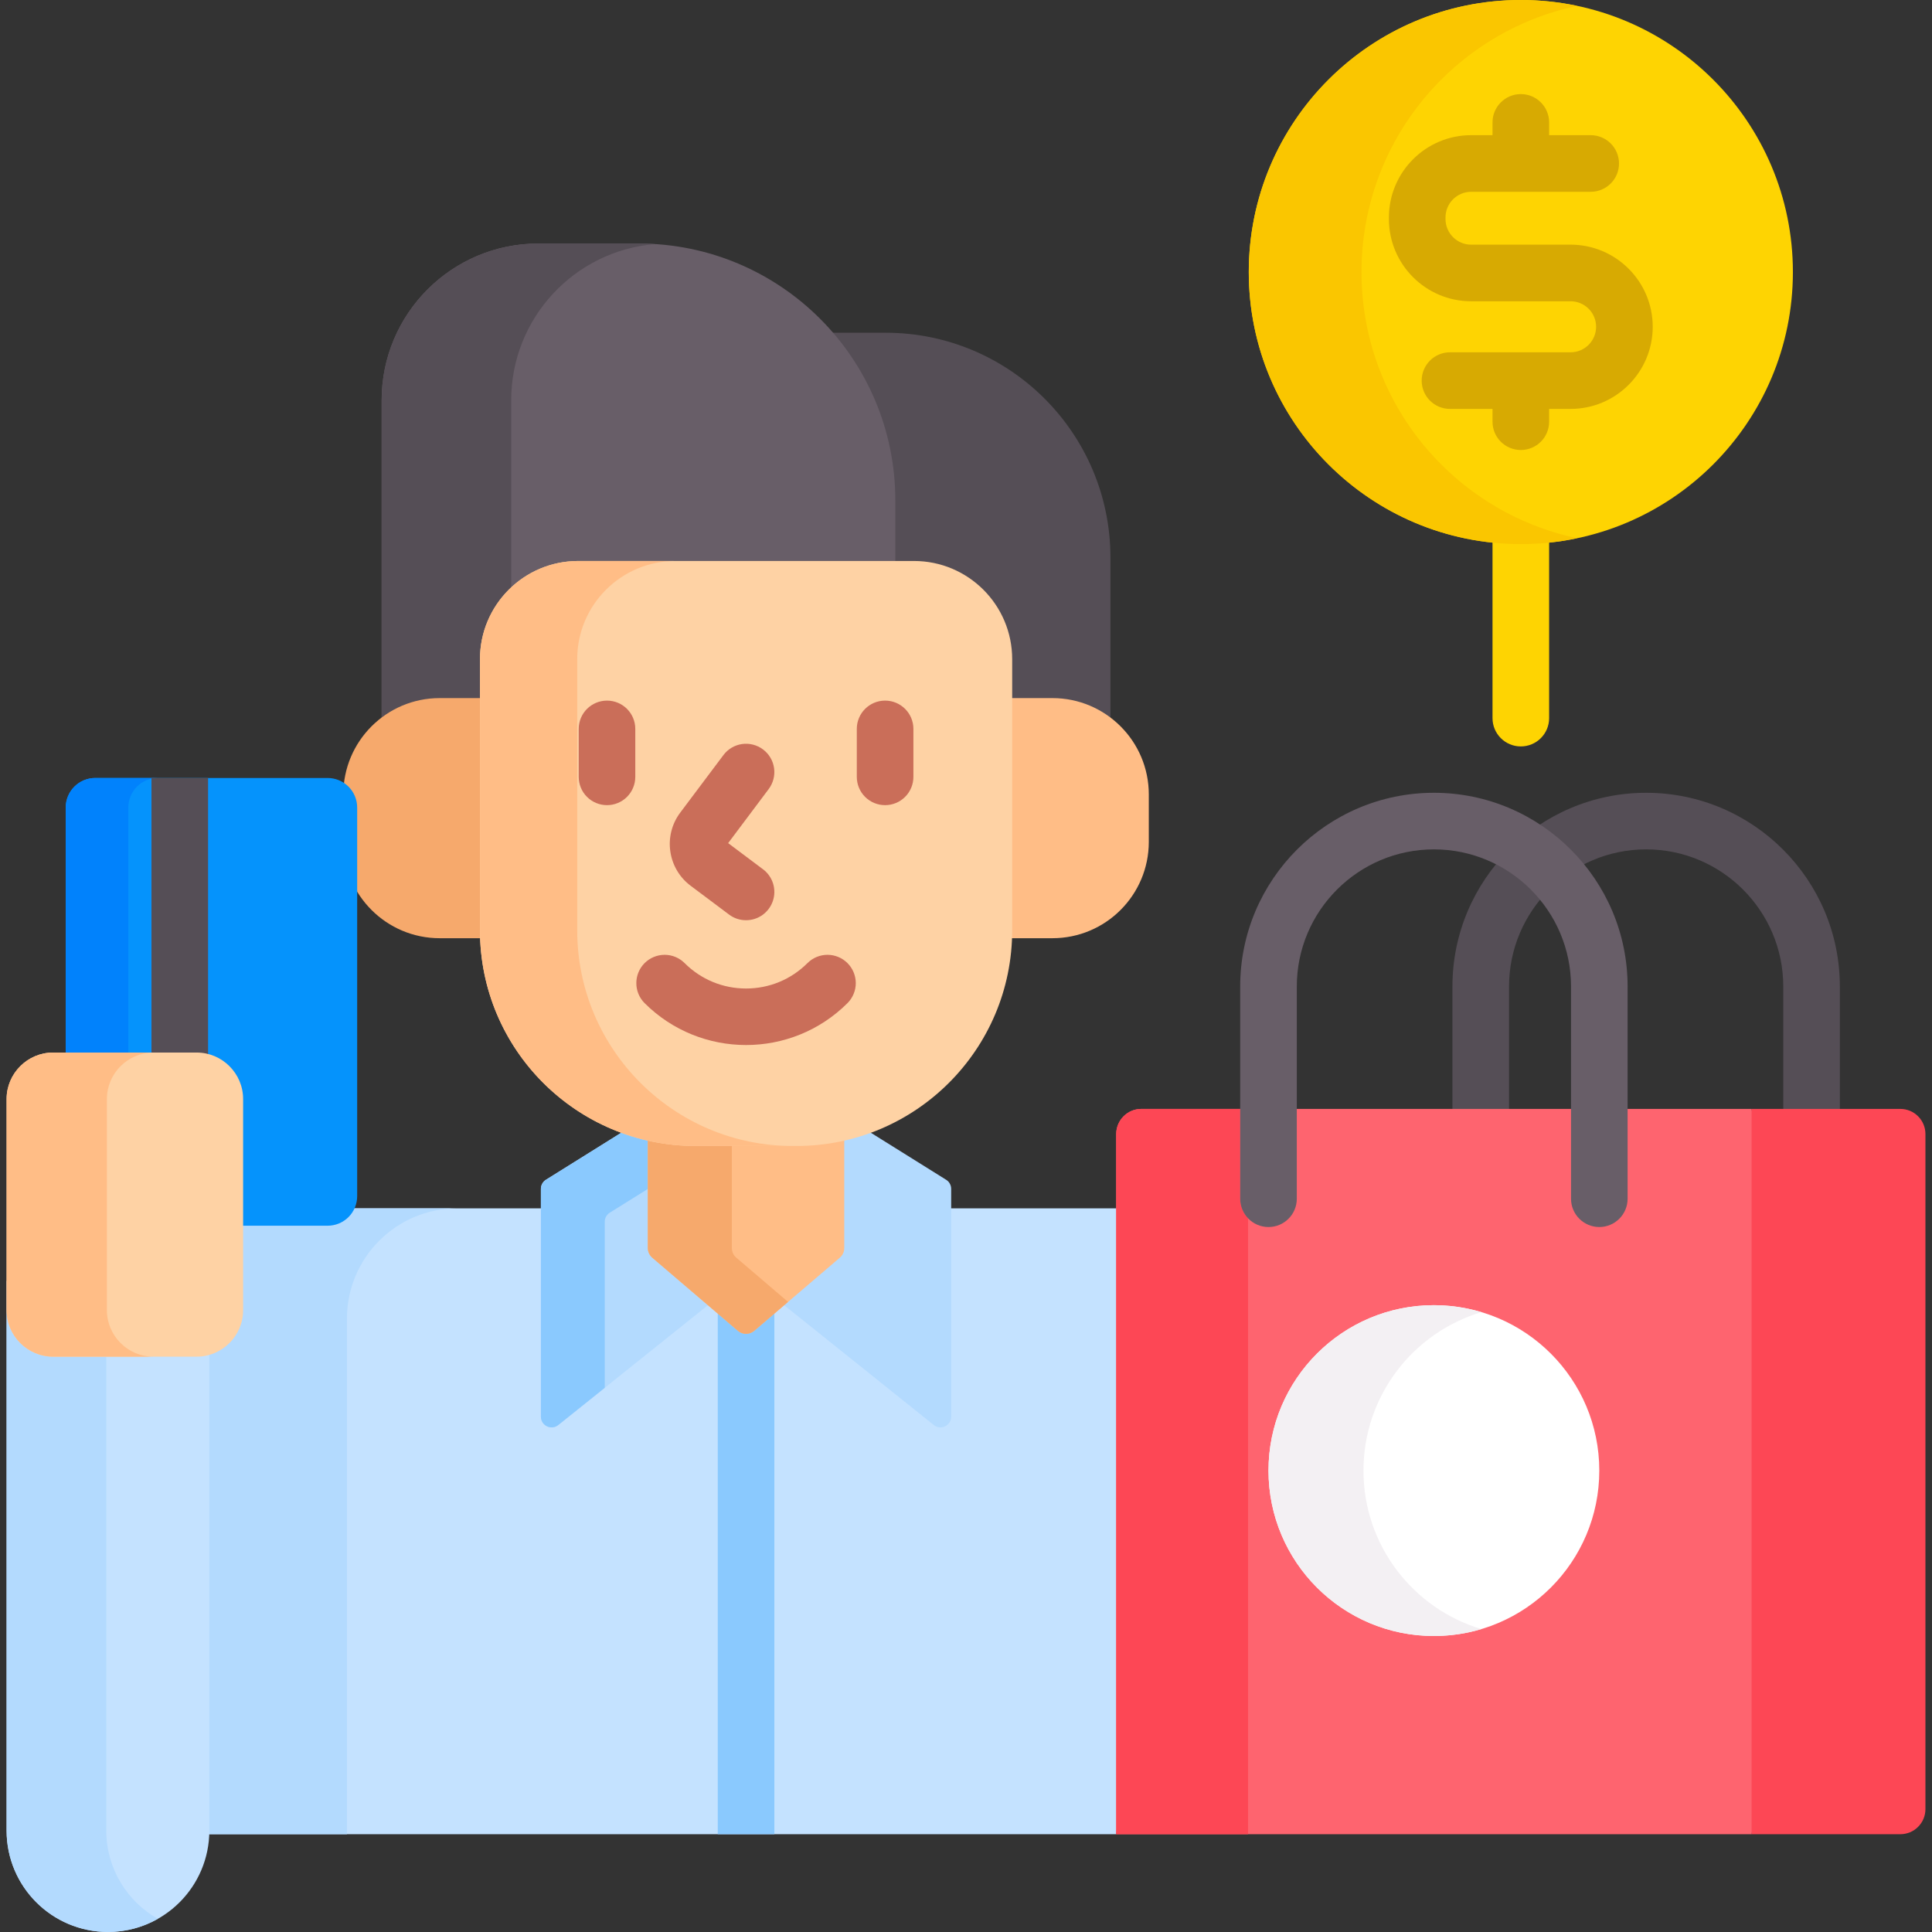 <svg width="63" height="63" viewBox="0 0 63 63" fill="none" xmlns="http://www.w3.org/2000/svg">
<rect x="0" y="0" width="63" height="63" fill="#333333" stroke="none"/>
<path d="M49.592 17.619C49.28 17.619 48.972 17.602 48.669 17.57V23.417C48.669 23.927 49.082 24.34 49.592 24.34C50.102 24.34 50.515 23.927 50.515 23.417V17.57C50.208 17.603 49.9 17.619 49.592 17.619Z" fill="#FED402"/>
<path d="M49.592 17.742C54.492 17.742 58.464 13.771 58.464 8.871C58.464 3.972 54.492 0 49.592 0C44.693 0 40.721 3.972 40.721 8.871C40.721 13.771 44.693 17.742 49.592 17.742Z" fill="#FED402"/>
<path d="M44.397 8.871C44.397 4.602 47.413 1.038 51.43 0.192C50.826 0.064 50.21 4.74459e-06 49.592 0C44.693 0 40.721 3.972 40.721 8.871C40.721 13.771 44.693 17.742 49.592 17.742C50.223 17.742 50.837 17.676 51.43 17.55C47.413 16.704 44.397 13.14 44.397 8.871Z" fill="#FAC600"/>
<path d="M51.215 7.978H47.972C47.75 7.978 47.538 7.89 47.381 7.733C47.225 7.577 47.136 7.365 47.136 7.143V7.09C47.136 6.868 47.225 6.656 47.381 6.499C47.538 6.342 47.75 6.254 47.972 6.254H51.871C52.381 6.254 52.794 5.841 52.794 5.331C52.794 4.822 52.381 4.408 51.871 4.408H50.515V3.991C50.515 3.482 50.102 3.068 49.592 3.068C49.082 3.068 48.669 3.482 48.669 3.991V4.408H47.972C46.493 4.408 45.291 5.611 45.291 7.09V7.143C45.291 8.621 46.493 9.824 47.972 9.824H51.215C51.674 9.824 52.047 10.197 52.047 10.656C52.047 11.115 51.674 11.488 51.215 11.488H47.282C46.772 11.488 46.359 11.902 46.359 12.411C46.359 12.921 46.772 13.334 47.282 13.334H48.669V13.751C48.669 14.261 49.082 14.674 49.592 14.674C50.102 14.674 50.515 14.261 50.515 13.751V13.334H51.215C52.692 13.334 53.893 12.133 53.893 10.656C53.893 9.18 52.692 7.978 51.215 7.978Z" fill="#D7AA02"/>
<path d="M29.072 16.317V18.417H29.803C31.501 18.417 32.882 19.798 32.882 21.496V22.887H34.317C35.033 22.887 35.692 23.138 36.21 23.556V18.184C36.21 14.133 32.926 10.85 28.876 10.85H26.993C28.285 12.307 29.072 14.222 29.072 16.317Z" fill="#554E56"/>
<path d="M14.338 22.886H15.774V21.495C15.774 19.797 17.155 18.416 18.853 18.416H29.195V16.317C29.195 11.691 25.446 7.941 20.82 7.941H17.555C14.733 7.941 12.445 10.229 12.445 13.051V23.555C12.981 23.122 13.649 22.886 14.338 22.886Z" fill="#685E68"/>
<path d="M14.338 22.886H15.774V21.495C15.774 20.65 16.116 19.883 16.67 19.326V13.051C16.67 10.372 18.732 8.176 21.356 7.96C21.178 7.948 20.999 7.942 20.82 7.941H17.555C14.733 7.941 12.445 10.229 12.445 13.051V23.555C12.981 23.122 13.649 22.886 14.338 22.886Z" fill="#554E56"/>
<path d="M11.425 39.402C11.353 39.536 11.246 39.648 11.116 39.727C10.985 39.805 10.836 39.846 10.684 39.846H7.806V42.724C7.806 43.341 7.39 43.891 6.793 44.062L6.704 44.087V59.694C6.704 59.733 6.703 59.772 6.701 59.811H36.399L36.522 58.55V39.402H11.425Z" fill="#C4E2FF"/>
<path d="M11.425 39.403C11.353 39.536 11.246 39.648 11.116 39.727C10.985 39.805 10.836 39.846 10.684 39.846H7.806V42.724C7.806 43.341 7.39 43.891 6.793 44.062L6.704 44.087V59.694C6.704 59.733 6.703 59.772 6.701 59.811H11.313V43.002C11.313 41.014 12.925 39.402 14.913 39.402L11.425 39.403Z" fill="#B3DAFE"/>
<path d="M49.208 36.282V32.168C49.208 29.703 51.213 27.697 53.679 27.697C56.144 27.697 58.15 29.703 58.15 32.168V36.282H59.995V32.168C59.995 28.685 57.162 25.852 53.679 25.852C50.196 25.852 47.362 28.685 47.362 32.168V36.282H49.208Z" fill="#554E56"/>
<path d="M61.967 36.16H57.118L56.995 36.891V59.081L57.118 59.811H61.967C62.075 59.811 62.181 59.79 62.281 59.749C62.38 59.708 62.47 59.648 62.546 59.571C62.622 59.495 62.683 59.405 62.724 59.306C62.765 59.206 62.786 59.1 62.786 58.992V36.979C62.786 36.762 62.7 36.554 62.546 36.4C62.393 36.246 62.184 36.16 61.967 36.16Z" fill="#FD4755"/>
<path d="M36.398 59.811H57.118V36.16H37.218C37 36.16 36.792 36.246 36.638 36.4C36.485 36.554 36.398 36.762 36.398 36.979V59.811Z" fill="#FE646F"/>
<path d="M40.441 39.089V36.16H37.218C37 36.16 36.792 36.246 36.638 36.4C36.485 36.554 36.398 36.762 36.398 36.979V59.812H40.697V39.726C40.533 39.554 40.441 39.327 40.441 39.089Z" fill="#FD4755"/>
<path d="M52.151 40.012C51.907 40.012 51.672 39.914 51.499 39.741C51.326 39.568 51.229 39.334 51.229 39.089V32.168C51.229 29.703 49.223 27.697 46.758 27.697C44.292 27.697 42.287 29.703 42.287 32.168V39.089C42.287 39.598 41.874 40.012 41.364 40.012C40.854 40.012 40.441 39.598 40.441 39.089V32.168C40.441 28.685 43.275 25.852 46.758 25.852C50.241 25.852 53.074 28.685 53.074 32.168V39.089C53.074 39.334 52.977 39.568 52.804 39.741C52.631 39.914 52.396 40.012 52.151 40.012Z" fill="#685E68"/>
<path d="M46.758 53.348C49.737 53.348 52.151 50.933 52.151 47.954C52.151 44.975 49.737 42.56 46.758 42.56C43.779 42.56 41.364 44.975 41.364 47.954C41.364 50.933 43.779 53.348 46.758 53.348Z" fill="white"/>
<path d="M44.461 47.954C44.461 45.514 46.082 43.453 48.306 42.787C47.804 42.637 47.282 42.56 46.758 42.56C43.779 42.56 41.364 44.975 41.364 47.954C41.364 50.933 43.779 53.348 46.758 53.348C47.296 53.348 47.816 53.269 48.306 53.122C46.082 52.456 44.461 50.395 44.461 47.954Z" fill="#F3F0F3"/>
<path d="M24.515 43.303C24.463 43.347 24.397 43.371 24.328 43.371C24.26 43.371 24.193 43.347 24.141 43.303L23.405 42.674V59.811H25.251V42.674L24.515 43.303Z" fill="#8AC9FE"/>
<path d="M30.853 38.471L28.262 36.853C27.525 37.114 26.75 37.246 25.969 37.246H22.686C21.905 37.246 21.13 37.114 20.393 36.853L17.802 38.471C17.752 38.502 17.71 38.546 17.682 38.598C17.653 38.65 17.638 38.708 17.638 38.767V46.195C17.638 46.489 17.977 46.651 18.206 46.468L24.109 41.74C24.171 41.691 24.248 41.664 24.327 41.664C24.407 41.664 24.484 41.691 24.546 41.74L30.449 46.468C30.678 46.651 31.017 46.489 31.017 46.195V38.767C31.017 38.708 31.002 38.65 30.973 38.598C30.945 38.546 30.903 38.502 30.853 38.471Z" fill="#B3DAFE"/>
<path d="M21.125 37.066C21.128 37.067 21.132 37.067 21.136 37.068C20.884 37.01 20.637 36.939 20.393 36.853L17.802 38.471C17.752 38.502 17.71 38.546 17.682 38.598C17.653 38.65 17.638 38.708 17.638 38.767V46.195C17.638 46.489 17.977 46.651 18.206 46.468L19.72 45.255V39.84C19.72 39.781 19.735 39.722 19.764 39.67C19.793 39.619 19.834 39.575 19.885 39.543L21.125 38.77L21.125 37.066Z" fill="#8AC9FE"/>
<path d="M15.774 30.334V22.764H14.338C12.602 22.764 11.195 24.171 11.195 25.907V27.451C11.195 29.187 12.602 30.594 14.338 30.594H15.78C15.777 30.508 15.774 30.421 15.774 30.334Z" fill="#F6A96C"/>
<path d="M34.317 22.764H32.882V30.334C32.882 30.421 32.879 30.508 32.876 30.594H34.317C36.053 30.594 37.461 29.187 37.461 27.451V25.907C37.461 24.171 36.053 22.764 34.317 22.764ZM25.969 37.247H22.686C22.16 37.246 21.637 37.186 21.125 37.067V40.698C21.125 40.758 21.138 40.816 21.163 40.87C21.188 40.924 21.224 40.972 21.269 41.011L24.061 43.396C24.135 43.459 24.23 43.494 24.328 43.494C24.425 43.494 24.52 43.459 24.595 43.396L27.386 41.011C27.431 40.972 27.468 40.924 27.493 40.87C27.517 40.816 27.53 40.758 27.53 40.698V37.067C27.019 37.186 26.495 37.246 25.969 37.247Z" fill="#FFBD86"/>
<path d="M24.009 41.01C23.963 40.972 23.927 40.924 23.902 40.87C23.878 40.816 23.865 40.757 23.865 40.698V37.246H22.686C22.16 37.246 21.637 37.185 21.125 37.066V40.698C21.125 40.757 21.138 40.816 21.163 40.87C21.188 40.924 21.224 40.972 21.269 41.01L24.061 43.395C24.135 43.459 24.23 43.494 24.328 43.494C24.425 43.494 24.52 43.459 24.595 43.395L25.697 42.453L24.009 41.01Z" fill="#F6A96C"/>
<path d="M25.97 37.369H22.687C18.801 37.369 15.651 34.219 15.651 30.334V21.495C15.651 19.727 17.084 18.293 18.853 18.293H29.804C31.572 18.293 33.006 19.727 33.006 21.495V30.334C33.006 34.219 29.856 37.369 25.97 37.369Z" fill="#FED2A4"/>
<path d="M18.822 30.334V21.495C18.822 19.727 20.256 18.293 22.024 18.293H18.853C17.084 18.293 15.651 19.727 15.651 21.495V30.334C15.651 34.219 18.801 37.369 22.687 37.369H25.858C21.972 37.369 18.822 34.219 18.822 30.334Z" fill="#FFBD86"/>
<path d="M19.794 26.255C19.549 26.255 19.314 26.158 19.141 25.985C18.968 25.812 18.871 25.577 18.871 25.332V23.769C18.871 23.259 19.284 22.846 19.794 22.846C20.303 22.846 20.716 23.259 20.716 23.769V25.332C20.716 25.577 20.619 25.812 20.446 25.985C20.273 26.158 20.038 26.255 19.794 26.255ZM28.862 26.255C28.617 26.255 28.382 26.158 28.209 25.985C28.036 25.812 27.939 25.577 27.939 25.332V23.769C27.939 23.259 28.352 22.846 28.862 22.846C29.372 22.846 29.785 23.259 29.785 23.769V25.332C29.785 25.577 29.688 25.812 29.514 25.985C29.341 26.158 29.107 26.255 28.862 26.255ZM24.328 34.077C23.129 34.077 21.93 33.62 21.017 32.708C20.845 32.535 20.749 32.3 20.75 32.056C20.75 31.812 20.848 31.578 21.02 31.405C21.193 31.233 21.427 31.136 21.671 31.135C21.915 31.135 22.149 31.231 22.322 31.403C22.858 31.939 23.571 32.234 24.328 32.234C25.085 32.234 25.797 31.939 26.333 31.403C26.506 31.231 26.741 31.135 26.985 31.135C27.229 31.136 27.463 31.233 27.635 31.405C27.808 31.578 27.905 31.812 27.906 32.056C27.906 32.3 27.81 32.535 27.638 32.708C26.725 33.62 25.527 34.077 24.328 34.077ZM24.327 30.007C24.127 30.008 23.933 29.943 23.774 29.823L22.523 28.885C22.344 28.751 22.192 28.583 22.078 28.39C21.964 28.197 21.89 27.984 21.858 27.762C21.826 27.541 21.838 27.315 21.894 27.098C21.949 26.881 22.047 26.677 22.182 26.498L23.59 24.622C23.736 24.426 23.955 24.297 24.197 24.262C24.439 24.228 24.686 24.291 24.881 24.438C25.077 24.584 25.207 24.803 25.241 25.045C25.276 25.288 25.213 25.534 25.066 25.73L23.744 27.493L24.881 28.346C25.037 28.462 25.151 28.625 25.209 28.81C25.266 28.995 25.265 29.193 25.203 29.377C25.142 29.561 25.024 29.72 24.867 29.834C24.709 29.947 24.521 30.008 24.327 30.007Z" fill="#CA6E59"/>
<path d="M6.413 44.114H1.73C0.962 44.114 0.338 43.49 0.338 42.722V41.766H0.215V59.693C0.215 61.519 1.695 62.998 3.521 62.998C5.346 62.998 6.826 61.519 6.826 59.693V44.052C6.692 44.093 6.553 44.115 6.413 44.114Z" fill="#C4E2FF"/>
<path d="M3.466 59.693V44.238H1.73C0.897 44.238 0.215 43.556 0.215 42.723V59.693C0.215 61.519 1.695 62.999 3.521 62.999C4.112 62.999 4.666 62.843 5.146 62.571C4.144 62.003 3.466 60.927 3.466 59.693Z" fill="#B3DAFE"/>
<path d="M10.683 25.369H3.107C2.981 25.369 2.855 25.394 2.738 25.442C2.621 25.491 2.515 25.562 2.425 25.651C2.336 25.741 2.265 25.847 2.216 25.964C2.168 26.081 2.143 26.207 2.143 26.333V34.445H6.413C7.18 34.445 7.805 35.07 7.805 35.837V39.969H10.683C10.938 39.969 11.184 39.868 11.365 39.687C11.545 39.506 11.647 39.261 11.647 39.005V26.333C11.647 26.207 11.622 26.081 11.574 25.964C11.525 25.847 11.454 25.741 11.365 25.651C11.275 25.562 11.169 25.491 11.052 25.442C10.935 25.394 10.809 25.369 10.683 25.369Z" fill="#0593FC"/>
<path d="M4.184 34.445V26.333C4.184 26.078 4.286 25.832 4.466 25.651C4.647 25.471 4.892 25.369 5.148 25.369H3.107C2.852 25.369 2.606 25.471 2.425 25.651C2.245 25.832 2.143 26.078 2.143 26.333V34.445H4.184Z" fill="#0182FC"/>
<path d="M6.413 34.445C6.542 34.445 6.667 34.464 6.785 34.497V25.369H4.939V34.445H6.413Z" fill="#554E56"/>
<path d="M6.413 44.239H1.73C0.897 44.239 0.215 43.558 0.215 42.724V35.837C0.215 35.004 0.897 34.322 1.73 34.322H6.413C7.246 34.322 7.928 35.004 7.928 35.837V42.724C7.928 43.558 7.246 44.239 6.413 44.239Z" fill="#FED2A4"/>
<path d="M3.486 42.724V35.837C3.486 35.004 4.168 34.322 5.001 34.322H1.73C0.897 34.322 0.215 35.004 0.215 35.837V42.724C0.215 43.557 0.897 44.239 1.73 44.239H5.001C4.168 44.239 3.486 43.558 3.486 42.724Z" fill="#FFBD86"/>
</svg>
